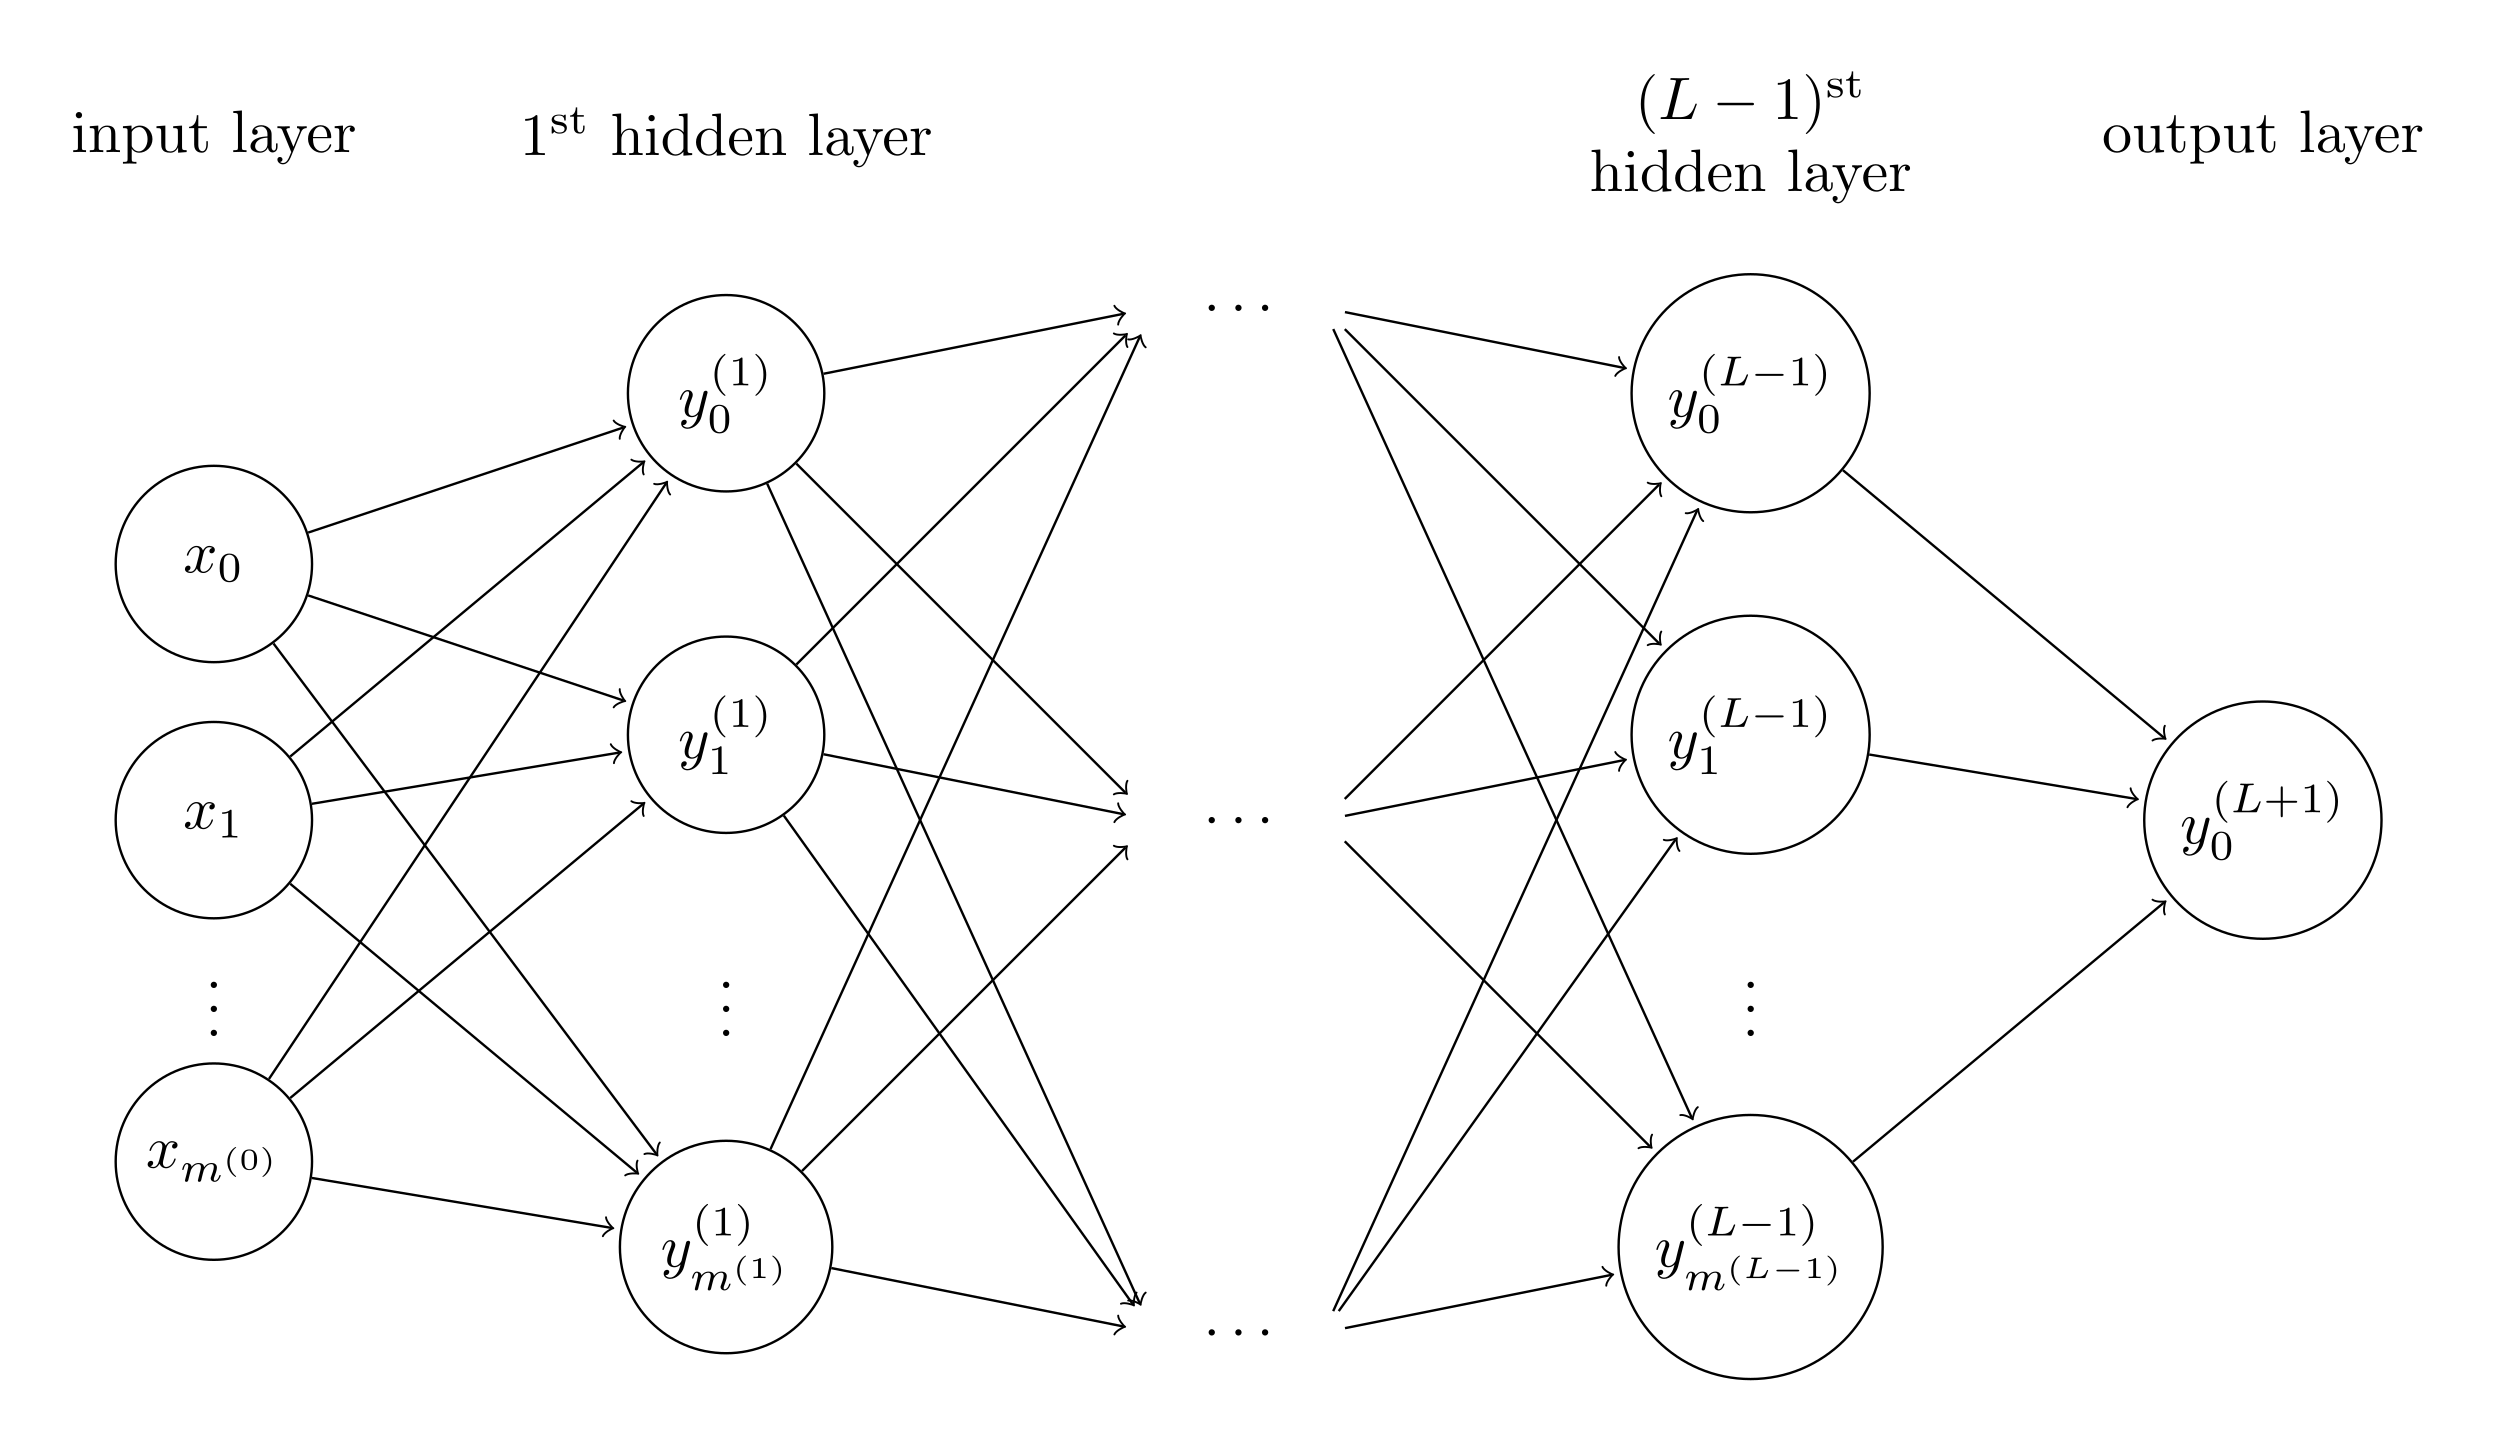 <?xml version="1.0" encoding="UTF-8"?>
<svg xmlns="http://www.w3.org/2000/svg" xmlns:xlink="http://www.w3.org/1999/xlink" width="414.201pt" height="237.6pt" viewBox="0 0 414.201 237.6" version="1.2">
<defs>
<g>
<symbol overflow="visible" id="glyph0-0">
<path style="stroke:none;" d=""/>
</symbol>
<symbol overflow="visible" id="glyph0-1">
<path style="stroke:none;" d="M 3.312 -3 C 3.375 -3.266 3.609 -4.172 4.297 -4.172 C 4.359 -4.172 4.594 -4.172 4.797 -4.047 C 4.516 -4 4.328 -3.75 4.328 -3.516 C 4.328 -3.344 4.438 -3.156 4.703 -3.156 C 4.922 -3.156 5.234 -3.344 5.234 -3.734 C 5.234 -4.25 4.656 -4.391 4.312 -4.391 C 3.734 -4.391 3.391 -3.859 3.266 -3.641 C 3.016 -4.297 2.484 -4.391 2.203 -4.391 C 1.156 -4.391 0.594 -3.109 0.594 -2.859 C 0.594 -2.766 0.703 -2.766 0.719 -2.766 C 0.797 -2.766 0.828 -2.781 0.844 -2.875 C 1.188 -3.922 1.844 -4.172 2.172 -4.172 C 2.359 -4.172 2.719 -4.078 2.719 -3.516 C 2.719 -3.203 2.547 -2.531 2.172 -1.141 C 2.016 -0.531 1.672 -0.109 1.234 -0.109 C 1.172 -0.109 0.938 -0.109 0.734 -0.234 C 0.984 -0.281 1.203 -0.5 1.203 -0.781 C 1.203 -1.047 0.984 -1.125 0.828 -1.125 C 0.531 -1.125 0.281 -0.859 0.281 -0.547 C 0.281 -0.094 0.781 0.109 1.219 0.109 C 1.875 0.109 2.234 -0.594 2.266 -0.641 C 2.391 -0.281 2.75 0.109 3.344 0.109 C 4.359 0.109 4.922 -1.172 4.922 -1.422 C 4.922 -1.516 4.844 -1.516 4.812 -1.516 C 4.719 -1.516 4.703 -1.484 4.688 -1.406 C 4.359 -0.344 3.672 -0.109 3.359 -0.109 C 2.969 -0.109 2.812 -0.422 2.812 -0.766 C 2.812 -0.984 2.875 -1.203 2.984 -1.641 Z M 3.312 -3 "/>
</symbol>
<symbol overflow="visible" id="glyph0-2">
<path style="stroke:none;" d="M 4.828 -3.781 C 4.875 -3.922 4.875 -3.938 4.875 -4.016 C 4.875 -4.188 4.734 -4.281 4.578 -4.281 C 4.484 -4.281 4.328 -4.219 4.234 -4.078 C 4.219 -4.031 4.141 -3.719 4.094 -3.531 C 4.031 -3.281 3.953 -3.016 3.891 -2.75 L 3.453 -0.953 C 3.406 -0.812 2.984 -0.109 2.328 -0.109 C 1.812 -0.109 1.703 -0.547 1.703 -0.922 C 1.703 -1.375 1.875 -1.984 2.219 -2.859 C 2.375 -3.266 2.422 -3.375 2.422 -3.578 C 2.422 -4.031 2.094 -4.391 1.594 -4.391 C 0.656 -4.391 0.281 -2.953 0.281 -2.859 C 0.281 -2.766 0.391 -2.766 0.406 -2.766 C 0.5 -2.766 0.516 -2.781 0.562 -2.938 C 0.828 -3.875 1.234 -4.172 1.562 -4.172 C 1.656 -4.172 1.812 -4.172 1.812 -3.859 C 1.812 -3.609 1.719 -3.344 1.656 -3.156 C 1.25 -2.109 1.078 -1.547 1.078 -1.078 C 1.078 -0.188 1.703 0.109 2.281 0.109 C 2.672 0.109 3.016 -0.062 3.297 -0.344 C 3.156 0.172 3.047 0.672 2.641 1.188 C 2.391 1.531 2 1.812 1.547 1.812 C 1.406 1.812 0.969 1.781 0.797 1.406 C 0.953 1.406 1.078 1.406 1.219 1.281 C 1.328 1.188 1.422 1.062 1.422 0.875 C 1.422 0.562 1.156 0.531 1.047 0.531 C 0.828 0.531 0.5 0.688 0.5 1.172 C 0.5 1.672 0.938 2.031 1.547 2.031 C 2.578 2.031 3.594 1.141 3.875 0.016 Z M 4.828 -3.781 "/>
</symbol>
<symbol overflow="visible" id="glyph0-3">
<path style="stroke:none;" d="M 1.906 -0.531 C 1.906 -0.812 1.672 -1.047 1.375 -1.047 C 1.094 -1.047 0.859 -0.812 0.859 -0.531 C 0.859 -0.234 1.094 0 1.375 0 C 1.672 0 1.906 -0.234 1.906 -0.531 Z M 1.906 -0.531 "/>
</symbol>
<symbol overflow="visible" id="glyph0-4">
<path style="stroke:none;" d="M 3.719 -6.016 C 3.812 -6.375 3.828 -6.484 4.766 -6.484 C 5.062 -6.484 5.141 -6.484 5.141 -6.672 C 5.141 -6.781 5.031 -6.781 4.984 -6.781 C 4.656 -6.781 3.844 -6.75 3.516 -6.75 C 3.219 -6.75 2.5 -6.781 2.203 -6.781 C 2.125 -6.781 2 -6.781 2 -6.594 C 2 -6.484 2.094 -6.484 2.281 -6.484 C 2.312 -6.484 2.5 -6.484 2.656 -6.453 C 2.844 -6.438 2.938 -6.422 2.938 -6.297 C 2.938 -6.266 2.922 -6.234 2.891 -6.109 L 1.562 -0.781 C 1.453 -0.391 1.438 -0.312 0.656 -0.312 C 0.484 -0.312 0.391 -0.312 0.391 -0.109 C 0.391 0 0.484 0 0.656 0 L 5.25 0 C 5.5 0 5.5 0 5.562 -0.172 L 6.344 -2.312 C 6.391 -2.422 6.391 -2.438 6.391 -2.453 C 6.391 -2.5 6.359 -2.562 6.266 -2.562 C 6.188 -2.562 6.172 -2.516 6.109 -2.359 C 5.766 -1.438 5.328 -0.312 3.609 -0.312 L 2.672 -0.312 C 2.531 -0.312 2.516 -0.312 2.453 -0.312 C 2.359 -0.328 2.328 -0.344 2.328 -0.422 C 2.328 -0.453 2.328 -0.469 2.375 -0.641 Z M 3.719 -6.016 "/>
</symbol>
<symbol overflow="visible" id="glyph1-0">
<path style="stroke:none;" d=""/>
</symbol>
<symbol overflow="visible" id="glyph1-1">
<path style="stroke:none;" d="M 3.594 -2.219 C 3.594 -2.984 3.5 -3.531 3.172 -4.016 C 2.969 -4.344 2.531 -4.609 1.969 -4.609 C 0.359 -4.609 0.359 -2.719 0.359 -2.219 C 0.359 -1.719 0.359 0.141 1.969 0.141 C 3.594 0.141 3.594 -1.719 3.594 -2.219 Z M 1.969 -0.062 C 1.656 -0.062 1.234 -0.25 1.094 -0.812 C 1 -1.219 1 -1.797 1 -2.312 C 1 -2.812 1 -3.344 1.094 -3.734 C 1.25 -4.281 1.688 -4.422 1.969 -4.422 C 2.344 -4.422 2.719 -4.188 2.844 -3.797 C 2.953 -3.406 2.953 -2.906 2.953 -2.312 C 2.953 -1.797 2.953 -1.281 2.859 -0.844 C 2.719 -0.203 2.25 -0.062 1.969 -0.062 Z M 1.969 -0.062 "/>
</symbol>
<symbol overflow="visible" id="glyph1-2">
<path style="stroke:none;" d="M 2.328 -4.422 C 2.328 -4.609 2.312 -4.609 2.125 -4.609 C 1.672 -4.172 1.047 -4.172 0.766 -4.172 L 0.766 -3.922 C 0.922 -3.922 1.391 -3.922 1.766 -4.109 L 1.766 -0.562 C 1.766 -0.344 1.766 -0.25 1.078 -0.25 L 0.812 -0.25 L 0.812 0 C 0.938 0 1.781 -0.031 2.047 -0.031 C 2.266 -0.031 3.141 0 3.281 0 L 3.281 -0.25 L 3.031 -0.25 C 2.328 -0.25 2.328 -0.344 2.328 -0.562 Z M 2.328 -4.422 "/>
</symbol>
<symbol overflow="visible" id="glyph1-3">
<path style="stroke:none;" d="M 2.469 -5.219 C 1.141 -4.281 0.797 -2.812 0.797 -1.75 C 0.797 -0.766 1.094 0.766 2.469 1.734 C 2.531 1.734 2.609 1.734 2.609 1.641 C 2.609 1.609 2.594 1.594 2.531 1.547 C 1.609 0.703 1.266 -0.469 1.266 -1.734 C 1.266 -3.609 1.984 -4.531 2.562 -5.047 C 2.594 -5.078 2.609 -5.094 2.609 -5.125 C 2.609 -5.219 2.531 -5.219 2.469 -5.219 Z M 2.469 -5.219 "/>
</symbol>
<symbol overflow="visible" id="glyph1-4">
<path style="stroke:none;" d="M 0.625 -5.219 C 0.578 -5.219 0.5 -5.219 0.5 -5.125 C 0.5 -5.094 0.516 -5.078 0.562 -5.031 C 1.156 -4.484 1.828 -3.547 1.828 -1.75 C 1.828 -0.297 1.375 0.812 0.625 1.484 C 0.5 1.609 0.5 1.609 0.5 1.641 C 0.5 1.688 0.516 1.734 0.578 1.734 C 0.672 1.734 1.328 1.266 1.781 0.406 C 2.094 -0.172 2.297 -0.922 2.297 -1.734 C 2.297 -2.719 2 -4.234 0.625 -5.219 Z M 0.625 -5.219 "/>
</symbol>
<symbol overflow="visible" id="glyph1-5">
<path style="stroke:none;" d="M 3.219 -1.578 L 5.344 -1.578 C 5.438 -1.578 5.609 -1.578 5.609 -1.734 C 5.609 -1.906 5.438 -1.906 5.344 -1.906 L 3.219 -1.906 L 3.219 -4.047 C 3.219 -4.141 3.219 -4.297 3.047 -4.297 C 2.875 -4.297 2.875 -4.141 2.875 -4.047 L 2.875 -1.906 L 0.75 -1.906 C 0.656 -1.906 0.484 -1.906 0.484 -1.75 C 0.484 -1.578 0.641 -1.578 0.75 -1.578 L 2.875 -1.578 L 2.875 0.562 C 2.875 0.656 2.875 0.828 3.047 0.828 C 3.219 0.828 3.219 0.656 3.219 0.562 Z M 3.219 -1.578 "/>
</symbol>
<symbol overflow="visible" id="glyph1-6">
<path style="stroke:none;" d="M 2.641 -2.922 C 2.641 -3.031 2.641 -3.094 2.531 -3.094 C 2.5 -3.094 2.484 -3.094 2.406 -3.016 C 2.391 -3.016 2.312 -2.953 2.281 -2.906 C 2.062 -3.062 1.797 -3.094 1.547 -3.094 C 0.547 -3.094 0.312 -2.578 0.312 -2.234 C 0.312 -2.016 0.406 -1.828 0.578 -1.688 C 0.844 -1.453 1.109 -1.406 1.531 -1.344 C 1.891 -1.281 2.453 -1.188 2.453 -0.719 C 2.453 -0.438 2.266 -0.125 1.594 -0.125 C 0.922 -0.125 0.688 -0.562 0.562 -1.031 C 0.531 -1.125 0.531 -1.156 0.438 -1.156 C 0.312 -1.156 0.312 -1.109 0.312 -0.969 L 0.312 -0.109 C 0.312 0 0.312 0.062 0.406 0.062 C 0.469 0.062 0.609 -0.078 0.75 -0.234 C 1.047 0.062 1.422 0.062 1.594 0.062 C 2.5 0.062 2.828 -0.422 2.828 -0.906 C 2.828 -1.172 2.719 -1.391 2.531 -1.547 C 2.266 -1.797 1.953 -1.844 1.703 -1.891 C 1.141 -1.984 0.703 -2.078 0.703 -2.438 C 0.703 -2.656 0.891 -2.938 1.547 -2.938 C 2.344 -2.938 2.391 -2.375 2.406 -2.172 C 2.406 -2.094 2.484 -2.094 2.516 -2.094 C 2.641 -2.094 2.641 -2.141 2.641 -2.281 Z M 2.641 -2.922 "/>
</symbol>
<symbol overflow="visible" id="glyph1-7">
<path style="stroke:none;" d="M 1.391 -2.75 L 2.484 -2.75 L 2.484 -3 L 1.391 -3 L 1.391 -4.281 L 1.156 -4.281 C 1.156 -3.656 0.875 -2.969 0.203 -2.938 L 0.203 -2.75 L 0.844 -2.75 L 0.844 -0.875 C 0.844 -0.094 1.438 0.062 1.828 0.062 C 2.281 0.062 2.609 -0.328 2.609 -0.875 L 2.609 -1.266 L 2.375 -1.266 L 2.375 -0.891 C 2.375 -0.406 2.156 -0.156 1.875 -0.156 C 1.391 -0.156 1.391 -0.734 1.391 -0.859 Z M 1.391 -2.75 "/>
</symbol>
<symbol overflow="visible" id="glyph2-0">
<path style="stroke:none;" d=""/>
</symbol>
<symbol overflow="visible" id="glyph2-1">
<path style="stroke:none;" d="M 1.906 -0.531 C 1.906 -0.812 1.672 -1.047 1.375 -1.047 C 1.094 -1.047 0.859 -0.812 0.859 -0.531 C 0.859 -0.234 1.094 0 1.375 0 C 1.672 0 1.906 -0.234 1.906 -0.531 Z M 1.906 -0.531 "/>
</symbol>
<symbol overflow="visible" id="glyph2-2">
<path style="stroke:none;" d="M 1.766 -4.391 L 0.375 -4.281 L 0.375 -3.969 C 1.016 -3.969 1.109 -3.922 1.109 -3.422 L 1.109 -0.75 C 1.109 -0.312 1 -0.312 0.328 -0.312 L 0.328 0 C 0.641 -0.016 1.188 -0.031 1.422 -0.031 C 1.766 -0.031 2.109 -0.016 2.453 0 L 2.453 -0.312 C 1.797 -0.312 1.766 -0.359 1.766 -0.75 Z M 1.797 -6.125 C 1.797 -6.438 1.547 -6.641 1.266 -6.641 C 0.969 -6.641 0.75 -6.375 0.75 -6.125 C 0.75 -5.859 0.969 -5.594 1.266 -5.594 C 1.547 -5.594 1.797 -5.797 1.797 -6.125 Z M 1.797 -6.125 "/>
</symbol>
<symbol overflow="visible" id="glyph2-3">
<path style="stroke:none;" d="M 1.094 -3.422 L 1.094 -0.75 C 1.094 -0.312 0.984 -0.312 0.312 -0.312 L 0.312 0 C 0.672 -0.016 1.172 -0.031 1.438 -0.031 C 1.703 -0.031 2.219 -0.016 2.547 0 L 2.547 -0.312 C 1.891 -0.312 1.781 -0.312 1.781 -0.75 L 1.781 -2.578 C 1.781 -3.625 2.484 -4.172 3.125 -4.172 C 3.75 -4.172 3.859 -3.641 3.859 -3.078 L 3.859 -0.75 C 3.859 -0.312 3.75 -0.312 3.078 -0.312 L 3.078 0 C 3.422 -0.016 3.938 -0.031 4.203 -0.031 C 4.469 -0.031 4.984 -0.016 5.312 0 L 5.312 -0.312 C 4.797 -0.312 4.547 -0.312 4.547 -0.609 L 4.547 -2.5 C 4.547 -3.359 4.547 -3.672 4.234 -4.031 C 4.094 -4.188 3.766 -4.391 3.188 -4.391 C 2.469 -4.391 2 -3.969 1.719 -3.344 L 1.719 -4.391 L 0.312 -4.281 L 0.312 -3.969 C 1.016 -3.969 1.094 -3.906 1.094 -3.422 Z M 1.094 -3.422 "/>
</symbol>
<symbol overflow="visible" id="glyph2-4">
<path style="stroke:none;" d="M 1.703 -3.734 L 1.703 -4.391 L 0.281 -4.281 L 0.281 -3.969 C 0.984 -3.969 1.047 -3.922 1.047 -3.484 L 1.047 1.172 C 1.047 1.625 0.938 1.625 0.281 1.625 L 0.281 1.922 C 0.609 1.922 1.141 1.891 1.391 1.891 C 1.656 1.891 2.172 1.922 2.516 1.922 L 2.516 1.625 C 1.844 1.625 1.734 1.625 1.734 1.172 L 1.734 -0.594 C 1.781 -0.422 2.203 0.109 2.969 0.109 C 4.141 0.109 5.172 -0.859 5.172 -2.141 C 5.172 -3.406 4.219 -4.391 3.094 -4.391 C 2.328 -4.391 1.906 -3.953 1.703 -3.734 Z M 1.734 -1.141 L 1.734 -3.344 C 2.031 -3.859 2.516 -4.141 3.016 -4.141 C 3.75 -4.141 4.359 -3.266 4.359 -2.141 C 4.359 -0.938 3.656 -0.109 2.922 -0.109 C 2.531 -0.109 2.141 -0.312 1.875 -0.719 C 1.734 -0.922 1.734 -0.938 1.734 -1.141 Z M 1.734 -1.141 "/>
</symbol>
<symbol overflow="visible" id="glyph2-5">
<path style="stroke:none;" d="M 3.891 -0.781 L 3.891 0.109 L 5.312 0 L 5.312 -0.312 C 4.625 -0.312 4.547 -0.375 4.547 -0.859 L 4.547 -4.391 L 3.078 -4.281 L 3.078 -3.969 C 3.781 -3.969 3.859 -3.906 3.859 -3.422 L 3.859 -1.656 C 3.859 -0.781 3.375 -0.109 2.656 -0.109 C 1.812 -0.109 1.781 -0.578 1.781 -1.094 L 1.781 -4.391 L 0.312 -4.281 L 0.312 -3.969 C 1.094 -3.969 1.094 -3.938 1.094 -3.062 L 1.094 -1.562 C 1.094 -0.797 1.094 0.109 2.609 0.109 C 3.156 0.109 3.594 -0.172 3.891 -0.781 Z M 3.891 -0.781 "/>
</symbol>
<symbol overflow="visible" id="glyph2-6">
<path style="stroke:none;" d="M 1.719 -3.969 L 3.141 -3.969 L 3.141 -4.281 L 1.719 -4.281 L 1.719 -6.109 L 1.469 -6.109 C 1.453 -5.297 1.156 -4.234 0.188 -4.188 L 0.188 -3.969 L 1.031 -3.969 L 1.031 -1.234 C 1.031 -0.016 1.953 0.109 2.312 0.109 C 3.016 0.109 3.297 -0.594 3.297 -1.234 L 3.297 -1.797 L 3.047 -1.797 L 3.047 -1.25 C 3.047 -0.516 2.75 -0.141 2.391 -0.141 C 1.719 -0.141 1.719 -1.047 1.719 -1.219 Z M 1.719 -3.969 "/>
</symbol>
<symbol overflow="visible" id="glyph2-7">
<path style="stroke:none;" d="M 1.766 -6.891 L 0.328 -6.781 L 0.328 -6.484 C 1.031 -6.484 1.109 -6.406 1.109 -5.922 L 1.109 -0.75 C 1.109 -0.312 1 -0.312 0.328 -0.312 L 0.328 0 C 0.656 -0.016 1.188 -0.031 1.438 -0.031 C 1.672 -0.031 2.172 -0.016 2.531 0 L 2.531 -0.312 C 1.875 -0.312 1.766 -0.312 1.766 -0.75 Z M 1.766 -6.891 "/>
</symbol>
<symbol overflow="visible" id="glyph2-8">
<path style="stroke:none;" d="M 3.312 -0.75 C 3.344 -0.359 3.625 0.062 4.078 0.062 C 4.297 0.062 4.906 -0.078 4.906 -0.891 L 4.906 -1.438 L 4.656 -1.438 L 4.656 -0.891 C 4.656 -0.312 4.406 -0.25 4.297 -0.25 C 3.969 -0.25 3.922 -0.703 3.922 -0.75 L 3.922 -2.734 C 3.922 -3.156 3.922 -3.531 3.562 -3.906 C 3.188 -4.297 2.688 -4.453 2.203 -4.453 C 1.391 -4.453 0.703 -3.984 0.703 -3.328 C 0.703 -3.031 0.906 -2.859 1.156 -2.859 C 1.438 -2.859 1.625 -3.062 1.625 -3.312 C 1.625 -3.438 1.562 -3.766 1.109 -3.781 C 1.375 -4.125 1.875 -4.234 2.188 -4.234 C 2.672 -4.234 3.234 -3.844 3.234 -2.969 L 3.234 -2.594 C 2.734 -2.562 2.031 -2.531 1.406 -2.234 C 0.672 -1.891 0.422 -1.375 0.422 -0.938 C 0.422 -0.141 1.375 0.109 2 0.109 C 2.656 0.109 3.125 -0.281 3.312 -0.75 Z M 3.234 -2.391 L 3.234 -1.391 C 3.234 -0.453 2.531 -0.109 2.078 -0.109 C 1.594 -0.109 1.188 -0.453 1.188 -0.953 C 1.188 -1.5 1.594 -2.328 3.234 -2.391 Z M 3.234 -2.391 "/>
</symbol>
<symbol overflow="visible" id="glyph2-9">
<path style="stroke:none;" d="M 4.125 -3.344 C 4.375 -3.969 4.891 -3.969 5.047 -3.969 L 5.047 -4.281 C 4.812 -4.266 4.531 -4.25 4.297 -4.25 C 4.125 -4.25 3.656 -4.266 3.438 -4.281 L 3.438 -3.969 C 3.75 -3.969 3.906 -3.797 3.906 -3.547 C 3.906 -3.453 3.891 -3.422 3.844 -3.312 L 2.844 -0.859 L 1.734 -3.531 C 1.703 -3.641 1.672 -3.672 1.672 -3.719 C 1.672 -3.969 2.047 -3.969 2.234 -3.969 L 2.234 -4.281 C 1.984 -4.266 1.328 -4.25 1.156 -4.25 C 0.891 -4.25 0.484 -4.266 0.188 -4.281 L 0.188 -3.969 C 0.672 -3.969 0.859 -3.969 1 -3.625 L 2.484 0 C 2.438 0.125 2.297 0.453 2.234 0.594 C 2.016 1.141 1.734 1.812 1.109 1.812 C 1.047 1.812 0.828 1.812 0.641 1.641 C 0.938 1.594 1.031 1.375 1.031 1.219 C 1.031 0.969 0.828 0.812 0.609 0.812 C 0.406 0.812 0.188 0.938 0.188 1.234 C 0.188 1.672 0.609 2.031 1.109 2.031 C 1.734 2.031 2.141 1.469 2.375 0.906 Z M 4.125 -3.344 "/>
</symbol>
<symbol overflow="visible" id="glyph2-10">
<path style="stroke:none;" d="M 1.109 -2.5 C 1.172 -3.984 2 -4.234 2.344 -4.234 C 3.375 -4.234 3.469 -2.891 3.469 -2.5 Z M 1.109 -2.297 L 3.875 -2.297 C 4.094 -2.297 4.125 -2.297 4.125 -2.5 C 4.125 -3.484 3.594 -4.453 2.344 -4.453 C 1.188 -4.453 0.281 -3.422 0.281 -2.188 C 0.281 -0.859 1.328 0.109 2.469 0.109 C 3.672 0.109 4.125 -1 4.125 -1.188 C 4.125 -1.281 4.047 -1.297 4 -1.297 C 3.906 -1.297 3.891 -1.25 3.859 -1.156 C 3.516 -0.141 2.625 -0.141 2.531 -0.141 C 2.031 -0.141 1.625 -0.438 1.406 -0.812 C 1.109 -1.281 1.109 -1.938 1.109 -2.297 Z M 1.109 -2.297 "/>
</symbol>
<symbol overflow="visible" id="glyph2-11">
<path style="stroke:none;" d="M 1.656 -3.297 L 1.656 -4.391 L 0.281 -4.281 L 0.281 -3.969 C 0.969 -3.969 1.047 -3.906 1.047 -3.422 L 1.047 -0.75 C 1.047 -0.312 0.938 -0.312 0.281 -0.312 L 0.281 0 C 0.672 -0.016 1.141 -0.031 1.406 -0.031 C 1.812 -0.031 2.281 -0.031 2.672 0 L 2.672 -0.312 L 2.469 -0.312 C 1.734 -0.312 1.703 -0.422 1.703 -0.781 L 1.703 -2.312 C 1.703 -3.297 2.125 -4.172 2.875 -4.172 C 2.953 -4.172 2.969 -4.172 2.984 -4.156 C 2.969 -4.156 2.766 -4.031 2.766 -3.781 C 2.766 -3.5 2.969 -3.344 3.188 -3.344 C 3.375 -3.344 3.625 -3.469 3.625 -3.781 C 3.625 -4.109 3.312 -4.391 2.875 -4.391 C 2.156 -4.391 1.797 -3.734 1.656 -3.297 Z M 1.656 -3.297 "/>
</symbol>
<symbol overflow="visible" id="glyph2-12">
<path style="stroke:none;" d="M 2.922 -6.359 C 2.922 -6.594 2.922 -6.625 2.688 -6.625 C 2.078 -5.984 1.203 -5.984 0.891 -5.984 L 0.891 -5.672 C 1.078 -5.672 1.672 -5.672 2.188 -5.938 L 2.188 -0.781 C 2.188 -0.422 2.156 -0.312 1.266 -0.312 L 0.938 -0.312 L 0.938 0 C 1.297 -0.031 2.156 -0.031 2.547 -0.031 C 2.953 -0.031 3.812 -0.031 4.156 0 L 4.156 -0.312 L 3.844 -0.312 C 2.953 -0.312 2.922 -0.422 2.922 -0.781 Z M 2.922 -6.359 "/>
</symbol>
<symbol overflow="visible" id="glyph2-13">
<path style="stroke:none;" d="M 1.094 -0.75 C 1.094 -0.312 0.984 -0.312 0.312 -0.312 L 0.312 0 C 0.672 -0.016 1.172 -0.031 1.438 -0.031 C 1.703 -0.031 2.219 -0.016 2.547 0 L 2.547 -0.312 C 1.891 -0.312 1.781 -0.312 1.781 -0.75 L 1.781 -2.578 C 1.781 -3.625 2.484 -4.172 3.125 -4.172 C 3.75 -4.172 3.859 -3.641 3.859 -3.078 L 3.859 -0.75 C 3.859 -0.312 3.75 -0.312 3.078 -0.312 L 3.078 0 C 3.422 -0.016 3.938 -0.031 4.203 -0.031 C 4.469 -0.031 4.984 -0.016 5.312 0 L 5.312 -0.312 C 4.797 -0.312 4.547 -0.312 4.547 -0.609 L 4.547 -2.5 C 4.547 -3.359 4.547 -3.672 4.234 -4.031 C 4.094 -4.188 3.766 -4.391 3.188 -4.391 C 2.359 -4.391 1.922 -3.797 1.75 -3.422 L 1.75 -6.891 L 0.312 -6.781 L 0.312 -6.484 C 1.016 -6.484 1.094 -6.406 1.094 -5.922 Z M 1.094 -0.75 "/>
</symbol>
<symbol overflow="visible" id="glyph2-14">
<path style="stroke:none;" d="M 3.781 -0.547 L 3.781 0.109 L 5.234 0 L 5.234 -0.312 C 4.547 -0.312 4.469 -0.375 4.469 -0.859 L 4.469 -6.891 L 3.031 -6.781 L 3.031 -6.484 C 3.734 -6.484 3.812 -6.406 3.812 -5.922 L 3.812 -3.781 C 3.516 -4.141 3.094 -4.391 2.547 -4.391 C 1.375 -4.391 0.344 -3.422 0.344 -2.141 C 0.344 -0.875 1.312 0.109 2.438 0.109 C 3.078 0.109 3.531 -0.234 3.781 -0.547 Z M 3.781 -3.203 L 3.781 -1.172 C 3.781 -1 3.781 -0.969 3.672 -0.812 C 3.375 -0.328 2.922 -0.109 2.5 -0.109 C 2.047 -0.109 1.688 -0.375 1.453 -0.75 C 1.188 -1.156 1.156 -1.719 1.156 -2.125 C 1.156 -2.5 1.188 -3.094 1.469 -3.531 C 1.672 -3.844 2.062 -4.172 2.594 -4.172 C 2.938 -4.172 3.359 -4.031 3.672 -3.578 C 3.781 -3.406 3.781 -3.391 3.781 -3.203 Z M 3.781 -3.203 "/>
</symbol>
<symbol overflow="visible" id="glyph2-15">
<path style="stroke:none;" d="M 3.297 2.391 C 3.297 2.359 3.297 2.328 3.125 2.172 C 1.875 0.922 1.562 -0.969 1.562 -2.484 C 1.562 -4.219 1.938 -5.938 3.156 -7.188 C 3.297 -7.297 3.297 -7.328 3.297 -7.359 C 3.297 -7.422 3.25 -7.453 3.188 -7.453 C 3.094 -7.453 2.203 -6.781 1.609 -5.516 C 1.109 -4.422 0.984 -3.312 0.984 -2.484 C 0.984 -1.703 1.094 -0.5 1.641 0.609 C 2.234 1.844 3.094 2.484 3.188 2.484 C 3.25 2.484 3.297 2.453 3.297 2.391 Z M 3.297 2.391 "/>
</symbol>
<symbol overflow="visible" id="glyph2-16">
<path style="stroke:none;" d="M 2.875 -2.484 C 2.875 -3.266 2.766 -4.469 2.219 -5.578 C 1.625 -6.812 0.766 -7.453 0.672 -7.453 C 0.609 -7.453 0.562 -7.406 0.562 -7.359 C 0.562 -7.328 0.562 -7.297 0.75 -7.125 C 1.734 -6.141 2.297 -4.562 2.297 -2.484 C 2.297 -0.781 1.922 0.969 0.703 2.219 C 0.562 2.328 0.562 2.359 0.562 2.391 C 0.562 2.438 0.609 2.484 0.672 2.484 C 0.766 2.484 1.656 1.812 2.25 0.547 C 2.75 -0.547 2.875 -1.656 2.875 -2.484 Z M 2.875 -2.484 "/>
</symbol>
<symbol overflow="visible" id="glyph2-17">
<path style="stroke:none;" d="M 4.688 -2.125 C 4.688 -3.406 3.688 -4.453 2.484 -4.453 C 1.25 -4.453 0.281 -3.375 0.281 -2.125 C 0.281 -0.844 1.312 0.109 2.469 0.109 C 3.672 0.109 4.688 -0.859 4.688 -2.125 Z M 2.484 -0.141 C 2.062 -0.141 1.625 -0.344 1.344 -0.812 C 1.109 -1.25 1.109 -1.844 1.109 -2.203 C 1.109 -2.594 1.109 -3.125 1.344 -3.562 C 1.609 -4.031 2.078 -4.234 2.469 -4.234 C 2.906 -4.234 3.344 -4.016 3.594 -3.594 C 3.859 -3.156 3.859 -2.578 3.859 -2.203 C 3.859 -1.844 3.859 -1.312 3.641 -0.875 C 3.422 -0.422 2.984 -0.141 2.484 -0.141 Z M 2.484 -0.141 "/>
</symbol>
<symbol overflow="visible" id="glyph3-0">
<path style="stroke:none;" d=""/>
</symbol>
<symbol overflow="visible" id="glyph3-1">
<path style="stroke:none;" d="M 3.016 -0.562 C 2.984 -0.422 2.922 -0.188 2.922 -0.156 C 2.922 0 3.047 0.062 3.156 0.062 C 3.281 0.062 3.391 -0.016 3.422 -0.078 C 3.469 -0.141 3.516 -0.375 3.547 -0.516 C 3.594 -0.641 3.672 -0.969 3.703 -1.141 C 3.75 -1.297 3.797 -1.453 3.828 -1.609 C 3.906 -1.906 3.906 -1.922 4.047 -2.141 C 4.266 -2.469 4.609 -2.875 5.156 -2.875 C 5.547 -2.875 5.562 -2.547 5.562 -2.391 C 5.562 -1.969 5.266 -1.203 5.156 -0.906 C 5.078 -0.703 5.047 -0.641 5.047 -0.531 C 5.047 -0.156 5.359 0.062 5.703 0.062 C 6.406 0.062 6.703 -0.891 6.703 -1 C 6.703 -1.078 6.625 -1.078 6.594 -1.078 C 6.5 -1.078 6.5 -1.047 6.469 -0.969 C 6.312 -0.406 6 -0.125 5.734 -0.125 C 5.578 -0.125 5.562 -0.219 5.562 -0.375 C 5.562 -0.531 5.594 -0.625 5.719 -0.938 C 5.797 -1.141 6.078 -1.891 6.078 -2.281 C 6.078 -2.391 6.078 -2.672 5.828 -2.875 C 5.703 -2.969 5.5 -3.062 5.188 -3.062 C 4.547 -3.062 4.172 -2.656 3.953 -2.359 C 3.891 -2.953 3.406 -3.062 3.047 -3.062 C 2.469 -3.062 2.078 -2.719 1.875 -2.438 C 1.828 -2.906 1.406 -3.062 1.125 -3.062 C 0.828 -3.062 0.672 -2.844 0.578 -2.688 C 0.422 -2.438 0.328 -2.031 0.328 -2 C 0.328 -1.906 0.422 -1.906 0.438 -1.906 C 0.547 -1.906 0.547 -1.938 0.594 -2.125 C 0.703 -2.531 0.828 -2.875 1.109 -2.875 C 1.281 -2.875 1.328 -2.719 1.328 -2.531 C 1.328 -2.406 1.266 -2.141 1.219 -1.953 C 1.172 -1.766 1.109 -1.484 1.078 -1.328 L 0.844 -0.438 C 0.828 -0.344 0.781 -0.172 0.781 -0.156 C 0.781 0 0.906 0.062 1.016 0.062 C 1.141 0.062 1.25 -0.016 1.281 -0.078 C 1.328 -0.141 1.375 -0.375 1.406 -0.516 C 1.453 -0.641 1.516 -0.969 1.562 -1.141 C 1.609 -1.297 1.641 -1.453 1.688 -1.609 C 1.766 -1.891 1.766 -1.953 1.969 -2.234 C 2.172 -2.516 2.5 -2.875 3.016 -2.875 C 3.422 -2.875 3.422 -2.516 3.422 -2.391 C 3.422 -2.219 3.406 -2.125 3.312 -1.734 Z M 3.016 -0.562 "/>
</symbol>
<symbol overflow="visible" id="glyph3-2">
<path style="stroke:none;" d="M 2.859 -4.172 C 2.922 -4.422 2.953 -4.5 3.594 -4.5 C 3.797 -4.5 3.875 -4.5 3.875 -4.656 C 3.875 -4.656 3.859 -4.75 3.75 -4.75 C 3.594 -4.75 3.406 -4.734 3.234 -4.734 C 3.062 -4.719 2.859 -4.719 2.688 -4.719 C 2.531 -4.719 2.344 -4.734 2.203 -4.734 C 2.062 -4.734 1.891 -4.75 1.75 -4.75 C 1.703 -4.75 1.609 -4.75 1.609 -4.594 C 1.609 -4.5 1.688 -4.5 1.828 -4.5 C 1.828 -4.5 1.969 -4.5 2.094 -4.484 C 2.234 -4.469 2.25 -4.453 2.25 -4.391 C 2.25 -4.375 2.25 -4.344 2.219 -4.234 L 1.297 -0.547 C 1.234 -0.312 1.219 -0.25 0.688 -0.25 C 0.562 -0.25 0.484 -0.25 0.484 -0.109 C 0.484 0 0.562 0 0.688 0 L 4.188 0 C 4.359 0 4.359 0 4.422 -0.141 C 4.484 -0.328 5.016 -1.672 5.016 -1.734 C 5.016 -1.75 5 -1.828 4.891 -1.828 C 4.812 -1.828 4.797 -1.797 4.75 -1.688 C 4.484 -1.016 4.188 -0.25 2.906 -0.25 L 2.125 -0.25 C 1.906 -0.25 1.906 -0.25 1.906 -0.312 C 1.906 -0.328 1.906 -0.359 1.938 -0.469 Z M 2.859 -4.172 "/>
</symbol>
<symbol overflow="visible" id="glyph4-0">
<path style="stroke:none;" d=""/>
</symbol>
<symbol overflow="visible" id="glyph4-1">
<path style="stroke:none;" d="M 2.188 -3.609 C 2.188 -3.609 2.203 -3.625 2.203 -3.656 C 2.203 -3.672 2.203 -3.719 2.125 -3.719 C 2.016 -3.719 0.75 -2.938 0.75 -1.234 C 0.75 0.438 2.016 1.234 2.125 1.234 C 2.203 1.234 2.203 1.188 2.203 1.172 C 2.203 1.141 2.188 1.125 2.172 1.109 C 1.281 0.406 1.125 -0.594 1.125 -1.234 C 1.125 -2.453 1.688 -3.266 2.188 -3.609 Z M 2.188 -3.609 "/>
</symbol>
<symbol overflow="visible" id="glyph4-2">
<path style="stroke:none;" d="M 2.984 -1.594 C 2.984 -1.953 2.984 -3.312 1.688 -3.312 C 0.391 -3.312 0.391 -1.953 0.391 -1.594 C 0.391 -1.234 0.391 0.109 1.688 0.109 C 2.984 0.109 2.984 -1.234 2.984 -1.594 Z M 1.688 -0.047 C 1.5 -0.047 1.094 -0.125 0.969 -0.625 C 0.891 -0.891 0.891 -1.234 0.891 -1.656 C 0.891 -2.016 0.891 -2.359 0.969 -2.641 C 1.094 -3.062 1.469 -3.141 1.688 -3.141 C 2.062 -3.141 2.328 -2.953 2.422 -2.609 C 2.484 -2.359 2.484 -1.938 2.484 -1.656 C 2.484 -1.312 2.484 -0.906 2.422 -0.609 C 2.281 -0.125 1.891 -0.047 1.688 -0.047 Z M 1.688 -0.047 "/>
</symbol>
<symbol overflow="visible" id="glyph4-3">
<path style="stroke:none;" d="M 1.938 -1.234 C 1.938 -2.922 0.672 -3.719 0.562 -3.719 C 0.484 -3.719 0.484 -3.672 0.484 -3.656 C 0.484 -3.656 0.484 -3.625 0.516 -3.594 C 1.266 -3 1.562 -2.141 1.562 -1.234 C 1.562 -0.797 1.469 -0.328 1.312 0.078 C 1.062 0.641 0.75 0.922 0.516 1.125 C 0.5 1.125 0.484 1.156 0.484 1.172 C 0.484 1.188 0.484 1.234 0.562 1.234 C 0.672 1.234 1.938 0.453 1.938 -1.234 Z M 1.938 -1.234 "/>
</symbol>
<symbol overflow="visible" id="glyph4-4">
<path style="stroke:none;" d="M 1.984 -3.156 C 1.984 -3.312 1.969 -3.312 1.797 -3.312 C 1.453 -2.984 0.891 -2.984 0.797 -2.984 L 0.703 -2.984 L 0.703 -2.766 L 0.797 -2.766 C 0.906 -2.766 1.234 -2.781 1.516 -2.906 L 1.516 -0.422 C 1.516 -0.266 1.516 -0.219 1 -0.219 L 0.75 -0.219 L 0.75 0 C 1.016 -0.016 1.453 -0.016 1.75 -0.016 C 2.031 -0.016 2.484 -0.016 2.75 0 L 2.75 -0.219 L 2.5 -0.219 C 1.984 -0.219 1.984 -0.266 1.984 -0.422 Z M 1.984 -3.156 "/>
</symbol>
<symbol overflow="visible" id="glyph5-0">
<path style="stroke:none;" d=""/>
</symbol>
<symbol overflow="visible" id="glyph5-1">
<path style="stroke:none;" d="M 5.172 -1.578 C 5.281 -1.578 5.453 -1.578 5.453 -1.734 C 5.453 -1.906 5.297 -1.906 5.172 -1.906 L 1.031 -1.906 C 0.922 -1.906 0.75 -1.906 0.75 -1.75 C 0.75 -1.578 0.906 -1.578 1.031 -1.578 Z M 5.172 -1.578 "/>
</symbol>
<symbol overflow="visible" id="glyph6-0">
<path style="stroke:none;" d=""/>
</symbol>
<symbol overflow="visible" id="glyph6-1">
<path style="stroke:none;" d="M 2.375 -2.969 C 2.406 -3.094 2.422 -3.141 2.547 -3.156 C 2.688 -3.172 2.797 -3.172 2.922 -3.172 C 3.078 -3.172 3.141 -3.172 3.141 -3.312 C 3.141 -3.359 3.094 -3.391 3.047 -3.391 C 2.922 -3.391 2.781 -3.375 2.641 -3.375 C 2.516 -3.375 2.375 -3.375 2.234 -3.375 C 2.109 -3.375 1.984 -3.375 1.859 -3.375 C 1.734 -3.375 1.609 -3.391 1.5 -3.391 C 1.469 -3.391 1.375 -3.391 1.375 -3.25 C 1.375 -3.172 1.438 -3.172 1.562 -3.172 C 1.609 -3.172 1.781 -3.172 1.875 -3.141 C 1.875 -3.078 1.875 -3.078 1.859 -3.016 L 1.219 -0.406 C 1.172 -0.266 1.172 -0.219 0.797 -0.219 C 0.656 -0.219 0.578 -0.219 0.578 -0.078 C 0.578 0 0.656 0 0.75 0 L 3.562 0 C 3.688 0 3.703 0 3.734 -0.109 C 3.797 -0.25 4.188 -1.234 4.188 -1.266 C 4.188 -1.297 4.156 -1.344 4.078 -1.344 C 4 -1.344 4 -1.344 3.938 -1.203 C 3.688 -0.578 3.359 -0.219 2.547 -0.219 L 1.859 -0.219 C 1.812 -0.219 1.75 -0.219 1.688 -0.234 C 1.703 -0.266 1.703 -0.281 1.703 -0.328 Z M 2.375 -2.969 "/>
</symbol>
<symbol overflow="visible" id="glyph7-0">
<path style="stroke:none;" d=""/>
</symbol>
<symbol overflow="visible" id="glyph7-1">
<path style="stroke:none;" d="M 4.375 -1.109 C 4.453 -1.109 4.594 -1.109 4.594 -1.234 C 4.594 -1.375 4.453 -1.375 4.375 -1.375 L 1.016 -1.375 C 0.922 -1.375 0.797 -1.375 0.797 -1.234 C 0.797 -1.109 0.922 -1.109 1.016 -1.109 Z M 4.375 -1.109 "/>
</symbol>
<symbol overflow="visible" id="glyph8-0">
<path style="stroke:none;" d=""/>
</symbol>
<symbol overflow="visible" id="glyph8-1">
<path style="stroke:none;" d="M 6.547 -2.281 C 6.719 -2.281 6.891 -2.281 6.891 -2.484 C 6.891 -2.688 6.719 -2.688 6.547 -2.688 L 1.172 -2.688 C 1 -2.688 0.828 -2.688 0.828 -2.484 C 0.828 -2.281 1 -2.281 1.172 -2.281 Z M 6.547 -2.281 "/>
</symbol>
</g>
</defs>
<g id="surface1">
<path style="fill:none;stroke-width:0.399;stroke-linecap:butt;stroke-linejoin:miter;stroke:rgb(0%,0%,0%);stroke-opacity:1;stroke-miterlimit:10;" d="M 16.299 99.213 C 16.299 108.215 9.004 115.514 0.002 115.514 C -9.004 115.514 -16.299 108.215 -16.299 99.213 C -16.299 90.212 -9.004 82.916 0.002 82.916 C 9.004 82.916 16.299 90.212 16.299 99.213 Z M 16.299 99.213 " transform="matrix(0.998,0,0,-0.998,35.432,192.46)"/>
<g style="fill:rgb(0%,0%,0%);fill-opacity:1;">
  <use xlink:href="#glyph0-1" x="30.359" y="94.833"/>
</g>
<g style="fill:rgb(0%,0%,0%);fill-opacity:1;">
  <use xlink:href="#glyph1-1" x="36.042" y="96.324"/>
</g>
<path style="fill:none;stroke-width:0.399;stroke-linecap:butt;stroke-linejoin:miter;stroke:rgb(0%,0%,0%);stroke-opacity:1;stroke-miterlimit:10;" d="M 16.299 56.694 C 16.299 65.696 9.004 72.991 0.002 72.991 C -9.004 72.991 -16.299 65.696 -16.299 56.694 C -16.299 47.692 -9.004 40.393 0.002 40.393 C 9.004 40.393 16.299 47.692 16.299 56.694 Z M 16.299 56.694 " transform="matrix(0.998,0,0,-0.998,35.432,192.46)"/>
<g style="fill:rgb(0%,0%,0%);fill-opacity:1;">
  <use xlink:href="#glyph0-1" x="30.359" y="137.271"/>
</g>
<g style="fill:rgb(0%,0%,0%);fill-opacity:1;">
  <use xlink:href="#glyph1-2" x="36.042" y="138.762"/>
</g>
<g style="fill:rgb(0%,0%,0%);fill-opacity:1;">
  <use xlink:href="#glyph2-1" x="34.05" y="163.698"/>
</g>
<g style="fill:rgb(0%,0%,0%);fill-opacity:1;">
  <use xlink:href="#glyph2-1" x="34.05" y="167.676"/>
</g>
<g style="fill:rgb(0%,0%,0%);fill-opacity:1;">
  <use xlink:href="#glyph2-1" x="34.05" y="171.653"/>
</g>
<path style="fill:none;stroke-width:0.399;stroke-linecap:butt;stroke-linejoin:miter;stroke:rgb(0%,0%,0%);stroke-opacity:1;stroke-miterlimit:10;" d="M 16.299 -0.001 C 16.299 9.001 9.004 16.3 0.002 16.3 C -9.004 16.3 -16.299 9.001 -16.299 -0.001 C -16.299 -9.003 -9.004 -16.298 0.002 -16.298 C 9.004 -16.298 16.299 -9.003 16.299 -0.001 Z M 16.299 -0.001 " transform="matrix(0.998,0,0,-0.998,35.432,192.46)"/>
<g style="fill:rgb(0%,0%,0%);fill-opacity:1;">
  <use xlink:href="#glyph0-1" x="24.179" y="193.452"/>
</g>
<g style="fill:rgb(0%,0%,0%);fill-opacity:1;">
  <use xlink:href="#glyph3-1" x="29.862" y="195.749"/>
</g>
<g style="fill:rgb(0%,0%,0%);fill-opacity:1;">
  <use xlink:href="#glyph4-1" x="36.919" y="193.756"/>
  <use xlink:href="#glyph4-2" x="39.612" y="193.756"/>
  <use xlink:href="#glyph4-3" x="42.996" y="193.756"/>
</g>
<path style="fill:none;stroke-width:0.399;stroke-linecap:butt;stroke-linejoin:miter;stroke:rgb(0%,0%,0%);stroke-opacity:1;stroke-miterlimit:10;" d="M 101.342 127.561 C 101.342 136.563 94.042 143.862 85.041 143.862 C 76.039 143.862 68.74 136.563 68.74 127.561 C 68.74 118.559 76.039 111.26 85.041 111.26 C 94.042 111.26 101.342 118.559 101.342 127.561 Z M 101.342 127.561 " transform="matrix(0.998,0,0,-0.998,35.432,192.46)"/>
<g style="fill:rgb(0%,0%,0%);fill-opacity:1;">
  <use xlink:href="#glyph0-2" x="112.353" y="69.013"/>
</g>
<g style="fill:rgb(0%,0%,0%);fill-opacity:1;">
  <use xlink:href="#glyph1-3" x="117.585" y="63.848"/>
  <use xlink:href="#glyph1-2" x="120.692" y="63.848"/>
  <use xlink:href="#glyph1-4" x="124.656" y="63.848"/>
</g>
<g style="fill:rgb(0%,0%,0%);fill-opacity:1;">
  <use xlink:href="#glyph1-1" x="117.228" y="71.665"/>
</g>
<path style="fill:none;stroke-width:0.399;stroke-linecap:butt;stroke-linejoin:miter;stroke:rgb(0%,0%,0%);stroke-opacity:1;stroke-miterlimit:10;" d="M 101.342 70.866 C 101.342 79.868 94.042 87.167 85.041 87.167 C 76.039 87.167 68.74 79.868 68.74 70.866 C 68.74 61.864 76.039 54.569 85.041 54.569 C 94.042 54.569 101.342 61.864 101.342 70.866 Z M 101.342 70.866 " transform="matrix(0.998,0,0,-0.998,35.432,192.46)"/>
<g style="fill:rgb(0%,0%,0%);fill-opacity:1;">
  <use xlink:href="#glyph0-2" x="112.353" y="125.597"/>
</g>
<g style="fill:rgb(0%,0%,0%);fill-opacity:1;">
  <use xlink:href="#glyph1-3" x="117.585" y="120.432"/>
  <use xlink:href="#glyph1-2" x="120.692" y="120.432"/>
  <use xlink:href="#glyph1-4" x="124.656" y="120.432"/>
</g>
<g style="fill:rgb(0%,0%,0%);fill-opacity:1;">
  <use xlink:href="#glyph1-2" x="117.228" y="128.249"/>
</g>
<g style="fill:rgb(0%,0%,0%);fill-opacity:1;">
  <use xlink:href="#glyph2-1" x="118.926" y="163.698"/>
</g>
<g style="fill:rgb(0%,0%,0%);fill-opacity:1;">
  <use xlink:href="#glyph2-1" x="118.926" y="167.676"/>
</g>
<g style="fill:rgb(0%,0%,0%);fill-opacity:1;">
  <use xlink:href="#glyph2-1" x="118.926" y="171.653"/>
</g>
<path style="fill:none;stroke-width:0.399;stroke-linecap:butt;stroke-linejoin:miter;stroke:rgb(0%,0%,0%);stroke-opacity:1;stroke-miterlimit:10;" d="M 102.672 -14.173 C 102.672 -4.435 94.778 3.459 85.041 3.459 C 75.303 3.459 67.409 -4.435 67.409 -14.173 C 67.409 -23.91 75.303 -31.808 85.041 -31.808 C 94.778 -31.808 102.672 -23.91 102.672 -14.173 Z M 102.672 -14.173 " transform="matrix(0.998,0,0,-0.998,35.432,192.46)"/>
<g style="fill:rgb(0%,0%,0%);fill-opacity:1;">
  <use xlink:href="#glyph0-2" x="109.459" y="209.855"/>
</g>
<g style="fill:rgb(0%,0%,0%);fill-opacity:1;">
  <use xlink:href="#glyph1-3" x="114.691" y="204.69"/>
  <use xlink:href="#glyph1-2" x="117.798" y="204.69"/>
  <use xlink:href="#glyph1-4" x="121.762" y="204.69"/>
</g>
<g style="fill:rgb(0%,0%,0%);fill-opacity:1;">
  <use xlink:href="#glyph3-1" x="114.334" y="213.742"/>
</g>
<g style="fill:rgb(0%,0%,0%);fill-opacity:1;">
  <use xlink:href="#glyph4-1" x="121.391" y="211.75"/>
  <use xlink:href="#glyph4-4" x="124.084" y="211.75"/>
  <use xlink:href="#glyph4-3" x="127.468" y="211.75"/>
</g>
<g style="fill:rgb(0%,0%,0%);fill-opacity:1;">
  <use xlink:href="#glyph0-3" x="199.382" y="51.526"/>
</g>
<g style="fill:rgb(0%,0%,0%);fill-opacity:1;">
  <use xlink:href="#glyph0-3" x="203.805" y="51.526"/>
</g>
<g style="fill:rgb(0%,0%,0%);fill-opacity:1;">
  <use xlink:href="#glyph0-3" x="208.218" y="51.526"/>
</g>
<g style="fill:rgb(0%,0%,0%);fill-opacity:1;">
  <use xlink:href="#glyph0-3" x="199.382" y="136.401"/>
</g>
<g style="fill:rgb(0%,0%,0%);fill-opacity:1;">
  <use xlink:href="#glyph0-3" x="203.805" y="136.401"/>
</g>
<g style="fill:rgb(0%,0%,0%);fill-opacity:1;">
  <use xlink:href="#glyph0-3" x="208.218" y="136.401"/>
</g>
<g style="fill:rgb(0%,0%,0%);fill-opacity:1;">
  <use xlink:href="#glyph0-3" x="199.382" y="221.276"/>
</g>
<g style="fill:rgb(0%,0%,0%);fill-opacity:1;">
  <use xlink:href="#glyph0-3" x="203.805" y="221.276"/>
</g>
<g style="fill:rgb(0%,0%,0%);fill-opacity:1;">
  <use xlink:href="#glyph0-3" x="208.218" y="221.276"/>
</g>
<path style="fill:none;stroke-width:0.399;stroke-linecap:butt;stroke-linejoin:miter;stroke:rgb(0%,0%,0%);stroke-opacity:1;stroke-miterlimit:10;" d="M 274.883 127.561 C 274.883 138.473 266.034 147.322 255.122 147.322 C 244.206 147.322 235.361 138.473 235.361 127.561 C 235.361 116.645 244.206 107.8 255.122 107.8 C 266.034 107.8 274.883 116.645 274.883 127.561 Z M 274.883 127.561 " transform="matrix(0.998,0,0,-0.998,35.432,192.46)"/>
<g style="fill:rgb(0%,0%,0%);fill-opacity:1;">
  <use xlink:href="#glyph0-2" x="276.27" y="69.013"/>
</g>
<g style="fill:rgb(0%,0%,0%);fill-opacity:1;">
  <use xlink:href="#glyph1-3" x="281.501" y="63.848"/>
</g>
<g style="fill:rgb(0%,0%,0%);fill-opacity:1;">
  <use xlink:href="#glyph3-2" x="284.609" y="63.848"/>
</g>
<g style="fill:rgb(0%,0%,0%);fill-opacity:1;">
  <use xlink:href="#glyph5-1" x="290.063" y="63.848"/>
</g>
<g style="fill:rgb(0%,0%,0%);fill-opacity:1;">
  <use xlink:href="#glyph1-2" x="296.278" y="63.848"/>
  <use xlink:href="#glyph1-4" x="300.242" y="63.848"/>
</g>
<g style="fill:rgb(0%,0%,0%);fill-opacity:1;">
  <use xlink:href="#glyph1-1" x="281.145" y="71.665"/>
</g>
<path style="fill:none;stroke-width:0.399;stroke-linecap:butt;stroke-linejoin:miter;stroke:rgb(0%,0%,0%);stroke-opacity:1;stroke-miterlimit:10;" d="M 274.883 70.866 C 274.883 81.781 266.034 90.627 255.122 90.627 C 244.206 90.627 235.361 81.781 235.361 70.866 C 235.361 59.954 244.206 51.105 255.122 51.105 C 266.034 51.105 274.883 59.954 274.883 70.866 Z M 274.883 70.866 " transform="matrix(0.998,0,0,-0.998,35.432,192.46)"/>
<g style="fill:rgb(0%,0%,0%);fill-opacity:1;">
  <use xlink:href="#glyph0-2" x="276.27" y="125.597"/>
</g>
<g style="fill:rgb(0%,0%,0%);fill-opacity:1;">
  <use xlink:href="#glyph1-3" x="281.502" y="120.432"/>
</g>
<g style="fill:rgb(0%,0%,0%);fill-opacity:1;">
  <use xlink:href="#glyph3-2" x="284.609" y="120.432"/>
</g>
<g style="fill:rgb(0%,0%,0%);fill-opacity:1;">
  <use xlink:href="#glyph5-1" x="290.064" y="120.432"/>
</g>
<g style="fill:rgb(0%,0%,0%);fill-opacity:1;">
  <use xlink:href="#glyph1-2" x="296.278" y="120.432"/>
  <use xlink:href="#glyph1-4" x="300.242" y="120.432"/>
</g>
<g style="fill:rgb(0%,0%,0%);fill-opacity:1;">
  <use xlink:href="#glyph1-2" x="281.145" y="128.249"/>
</g>
<g style="fill:rgb(0%,0%,0%);fill-opacity:1;">
  <use xlink:href="#glyph2-1" x="288.677" y="163.698"/>
</g>
<g style="fill:rgb(0%,0%,0%);fill-opacity:1;">
  <use xlink:href="#glyph2-1" x="288.677" y="167.676"/>
</g>
<g style="fill:rgb(0%,0%,0%);fill-opacity:1;">
  <use xlink:href="#glyph2-1" x="288.677" y="171.653"/>
</g>
<path style="fill:none;stroke-width:0.399;stroke-linecap:butt;stroke-linejoin:miter;stroke:rgb(0%,0%,0%);stroke-opacity:1;stroke-miterlimit:10;" d="M 277.043 -14.173 C 277.043 -2.068 267.227 7.748 255.122 7.748 C 243.013 7.748 233.201 -2.068 233.201 -14.173 C 233.201 -26.282 243.013 -36.094 255.122 -36.094 C 267.227 -36.094 277.043 -26.282 277.043 -14.173 Z M 277.043 -14.173 " transform="matrix(0.998,0,0,-0.998,35.432,192.46)"/>
<g style="fill:rgb(0%,0%,0%);fill-opacity:1;">
  <use xlink:href="#glyph0-2" x="274.142" y="209.855"/>
</g>
<g style="fill:rgb(0%,0%,0%);fill-opacity:1;">
  <use xlink:href="#glyph1-3" x="279.374" y="204.69"/>
</g>
<g style="fill:rgb(0%,0%,0%);fill-opacity:1;">
  <use xlink:href="#glyph3-2" x="282.481" y="204.69"/>
</g>
<g style="fill:rgb(0%,0%,0%);fill-opacity:1;">
  <use xlink:href="#glyph5-1" x="287.937" y="204.69"/>
</g>
<g style="fill:rgb(0%,0%,0%);fill-opacity:1;">
  <use xlink:href="#glyph1-2" x="294.152" y="204.69"/>
  <use xlink:href="#glyph1-4" x="298.116" y="204.69"/>
</g>
<g style="fill:rgb(0%,0%,0%);fill-opacity:1;">
  <use xlink:href="#glyph3-1" x="279.018" y="213.742"/>
</g>
<g style="fill:rgb(0%,0%,0%);fill-opacity:1;">
  <use xlink:href="#glyph4-1" x="286.073" y="211.75"/>
</g>
<g style="fill:rgb(0%,0%,0%);fill-opacity:1;">
  <use xlink:href="#glyph6-1" x="288.766" y="211.75"/>
</g>
<g style="fill:rgb(0%,0%,0%);fill-opacity:1;">
  <use xlink:href="#glyph7-1" x="293.517" y="211.75"/>
</g>
<g style="fill:rgb(0%,0%,0%);fill-opacity:1;">
  <use xlink:href="#glyph4-4" x="298.903" y="211.75"/>
  <use xlink:href="#glyph4-3" x="302.287" y="211.75"/>
</g>
<path style="fill:none;stroke-width:0.399;stroke-linecap:butt;stroke-linejoin:miter;stroke:rgb(0%,0%,0%);stroke-opacity:1;stroke-miterlimit:10;" d="M 359.859 56.694 C 359.859 67.57 351.041 76.388 340.161 76.388 C 329.284 76.388 320.467 67.57 320.467 56.694 C 320.467 45.814 329.284 36.996 340.161 36.996 C 351.041 36.996 359.859 45.814 359.859 56.694 Z M 359.859 56.694 " transform="matrix(0.998,0,0,-0.998,35.432,192.46)"/>
<g style="fill:rgb(0%,0%,0%);fill-opacity:1;">
  <use xlink:href="#glyph0-2" x="361.2" y="139.743"/>
</g>
<g style="fill:rgb(0%,0%,0%);fill-opacity:1;">
  <use xlink:href="#glyph1-3" x="366.432" y="134.578"/>
</g>
<g style="fill:rgb(0%,0%,0%);fill-opacity:1;">
  <use xlink:href="#glyph3-2" x="369.54" y="134.578"/>
</g>
<g style="fill:rgb(0%,0%,0%);fill-opacity:1;">
  <use xlink:href="#glyph1-5" x="374.995" y="134.578"/>
  <use xlink:href="#glyph1-2" x="381.099" y="134.578"/>
  <use xlink:href="#glyph1-4" x="385.063" y="134.578"/>
</g>
<g style="fill:rgb(0%,0%,0%);fill-opacity:1;">
  <use xlink:href="#glyph1-1" x="366.076" y="142.394"/>
</g>
<path style="fill:none;stroke-width:0.399;stroke-linecap:butt;stroke-linejoin:miter;stroke:rgb(0%,0%,0%);stroke-opacity:1;stroke-miterlimit:10;" d="M 15.649 104.43 L 68.008 121.882 " transform="matrix(0.998,0,0,-0.998,35.432,192.46)"/>
<path style="fill:none;stroke-width:0.319;stroke-linecap:round;stroke-linejoin:round;stroke:rgb(0%,0%,0%);stroke-opacity:1;stroke-miterlimit:10;" d="M -1.195 1.593 C -1.097 0.995 -0.001 0.102 0.3 0.001 C -0.002 -0.1 -1.097 -0.997 -1.198 -1.595 " transform="matrix(0.947,-0.316,-0.316,-0.947,103.31,70.811)"/>
<path style="fill:none;stroke-width:0.399;stroke-linecap:butt;stroke-linejoin:miter;stroke:rgb(0%,0%,0%);stroke-opacity:1;stroke-miterlimit:10;" d="M 15.649 93.996 L 68.008 76.545 " transform="matrix(0.998,0,0,-0.998,35.432,192.46)"/>
<path style="fill:none;stroke-width:0.319;stroke-linecap:round;stroke-linejoin:round;stroke:rgb(0%,0%,0%);stroke-opacity:1;stroke-miterlimit:10;" d="M -1.197 1.595 C -1.097 0.997 -0.002 0.099 0.299 0.002 C -0.002 -0.099 -1.097 -0.996 -1.195 -1.594 " transform="matrix(0.947,0.316,0.316,-0.947,103.31,116.063)"/>
<path style="fill:none;stroke-width:0.399;stroke-linecap:butt;stroke-linejoin:miter;stroke:rgb(0%,0%,0%);stroke-opacity:1;stroke-miterlimit:10;" d="M 9.9 86.016 L 73.468 1.255 " transform="matrix(0.998,0,0,-0.998,35.432,192.46)"/>
<path style="fill:none;stroke-width:0.319;stroke-linecap:round;stroke-linejoin:round;stroke:rgb(0%,0%,0%);stroke-opacity:1;stroke-miterlimit:10;" d="M -1.196 1.595 C -1.096 0.997 0.002 0.1 0.299 -0 C -0 -0.099 -1.094 -0.996 -1.196 -1.595 " transform="matrix(0.599,0.798,0.798,-0.599,108.759,191.207)"/>
<path style="fill:none;stroke-width:0.399;stroke-linecap:butt;stroke-linejoin:miter;stroke:rgb(0%,0%,0%);stroke-opacity:1;stroke-miterlimit:10;" d="M 12.675 67.253 L 71.248 116.066 " transform="matrix(0.998,0,0,-0.998,35.432,192.46)"/>
<path style="fill:none;stroke-width:0.319;stroke-linecap:round;stroke-linejoin:round;stroke:rgb(0%,0%,0%);stroke-opacity:1;stroke-miterlimit:10;" d="M -1.194 1.594 C -1.096 0.997 0 0.099 0.299 -0.001 C -0.001 -0.098 -1.095 -0.995 -1.196 -1.594 " transform="matrix(0.767,-0.639,-0.639,-0.767,106.544,76.615)"/>
<path style="fill:none;stroke-width:0.399;stroke-linecap:butt;stroke-linejoin:miter;stroke:rgb(0%,0%,0%);stroke-opacity:1;stroke-miterlimit:10;" d="M 16.272 59.406 L 67.331 67.915 " transform="matrix(0.998,0,0,-0.998,35.432,192.46)"/>
<path style="fill:none;stroke-width:0.319;stroke-linecap:round;stroke-linejoin:round;stroke:rgb(0%,0%,0%);stroke-opacity:1;stroke-miterlimit:10;" d="M -1.196 1.595 C -1.098 0.995 -0.001 0.098 0.3 0.001 C 0.001 -0.1 -1.096 -0.997 -1.196 -1.595 " transform="matrix(0.984,-0.164,-0.164,-0.984,102.634,124.675)"/>
<path style="fill:none;stroke-width:0.399;stroke-linecap:butt;stroke-linejoin:miter;stroke:rgb(0%,0%,0%);stroke-opacity:1;stroke-miterlimit:10;" d="M 12.675 46.131 L 70.223 -1.829 " transform="matrix(0.998,0,0,-0.998,35.432,192.46)"/>
<path style="fill:none;stroke-width:0.319;stroke-linecap:round;stroke-linejoin:round;stroke:rgb(0%,0%,0%);stroke-opacity:1;stroke-miterlimit:10;" d="M -1.197 1.593 C -1.096 0.995 0.001 0.1 0.298 0.001 C -0 -0.1 -1.096 -0.998 -1.195 -1.594 " transform="matrix(0.767,0.639,0.639,-0.767,105.521,194.283)"/>
<path style="fill:none;stroke-width:0.399;stroke-linecap:butt;stroke-linejoin:miter;stroke:rgb(0%,0%,0%);stroke-opacity:1;stroke-miterlimit:10;" d="M 9.152 13.729 L 75.084 112.622 " transform="matrix(0.998,0,0,-0.998,35.432,192.46)"/>
<path style="fill:none;stroke-width:0.319;stroke-linecap:round;stroke-linejoin:round;stroke:rgb(0%,0%,0%);stroke-opacity:1;stroke-miterlimit:10;" d="M -1.196 1.595 C -1.095 0.999 -0.002 0.1 0.299 0 C -0 -0.101 -1.097 -0.996 -1.196 -1.595 " transform="matrix(0.554,-0.83,-0.83,-0.554,110.369,80.053)"/>
<path style="fill:none;stroke-width:0.399;stroke-linecap:butt;stroke-linejoin:miter;stroke:rgb(0%,0%,0%);stroke-opacity:1;stroke-miterlimit:10;" d="M 12.675 10.562 L 71.248 59.375 " transform="matrix(0.998,0,0,-0.998,35.432,192.46)"/>
<path style="fill:none;stroke-width:0.319;stroke-linecap:round;stroke-linejoin:round;stroke:rgb(0%,0%,0%);stroke-opacity:1;stroke-miterlimit:10;" d="M -1.195 1.593 C -1.096 0.996 -0 0.098 0.3 0 C -0.002 -0.099 -1.096 -0.996 -1.197 -1.595 " transform="matrix(0.767,-0.639,-0.639,-0.767,106.544,133.2)"/>
<path style="fill:none;stroke-width:0.399;stroke-linecap:butt;stroke-linejoin:miter;stroke:rgb(0%,0%,0%);stroke-opacity:1;stroke-miterlimit:10;" d="M 16.272 -2.713 L 66.016 -11.003 " transform="matrix(0.998,0,0,-0.998,35.432,192.46)"/>
<path style="fill:none;stroke-width:0.319;stroke-linecap:round;stroke-linejoin:round;stroke:rgb(0%,0%,0%);stroke-opacity:1;stroke-miterlimit:10;" d="M -1.195 1.595 C -1.096 0.996 -0.002 0.099 0.301 -0.001 C -0.001 -0.099 -1.097 -0.996 -1.195 -1.596 " transform="matrix(0.984,0.164,0.164,-0.984,101.321,203.442)"/>
<path style="fill:none;stroke-width:0.399;stroke-linecap:butt;stroke-linejoin:miter;stroke:rgb(0%,0%,0%);stroke-opacity:1;stroke-miterlimit:10;" d="M 101.22 130.798 L 150.96 140.746 " transform="matrix(0.998,0,0,-0.998,35.42,192.463)"/>
<path style="fill:none;stroke-width:0.319;stroke-linecap:round;stroke-linejoin:round;stroke:rgb(0%,0%,0%);stroke-opacity:1;stroke-miterlimit:10;" d="M -1.195 1.593 C -1.095 0.994 -0.001 0.101 0.299 0.001 C -0.001 -0.099 -1.094 -0.997 -1.194 -1.596 " transform="matrix(0.979,-0.196,-0.196,-0.979,186.114,51.985)"/>
<path style="fill:none;stroke-width:0.399;stroke-linecap:butt;stroke-linejoin:miter;stroke:rgb(0%,0%,0%);stroke-opacity:1;stroke-miterlimit:10;" d="M 96.707 115.894 L 151.359 61.242 " transform="matrix(0.998,0,0,-0.998,35.42,192.465)"/>
<path style="fill:none;stroke-width:0.319;stroke-linecap:round;stroke-linejoin:round;stroke:rgb(0%,0%,0%);stroke-opacity:1;stroke-miterlimit:10;" d="M -1.197 1.592 C -1.097 0.995 -0.001 0.098 0.298 -0.001 C -0.001 -0.101 -1.097 -0.998 -1.197 -1.595 " transform="matrix(0.706,0.706,0.706,-0.706,186.514,131.332)"/>
<path style="fill:none;stroke-width:0.399;stroke-linecap:butt;stroke-linejoin:miter;stroke:rgb(0%,0%,0%);stroke-opacity:1;stroke-miterlimit:10;" d="M 91.868 112.541 L 153.708 -23.501 " transform="matrix(0.998,0,0,-0.998,35.42,192.442)"/>
<path style="fill:none;stroke-width:0.319;stroke-linecap:round;stroke-linejoin:round;stroke:rgb(0%,0%,0%);stroke-opacity:1;stroke-miterlimit:10;" d="M -1.195 1.592 C -1.096 0.997 -0 0.099 0.3 0.001 C 0 -0.099 -1.096 -0.998 -1.195 -1.594 " transform="matrix(0.413,0.909,0.909,-0.413,188.864,215.904)"/>
<path style="fill:none;stroke-width:0.399;stroke-linecap:butt;stroke-linejoin:miter;stroke:rgb(0%,0%,0%);stroke-opacity:1;stroke-miterlimit:10;" d="M 96.707 82.533 L 151.359 137.185 " transform="matrix(0.998,0,0,-0.998,35.42,192.468)"/>
<path style="fill:none;stroke-width:0.319;stroke-linecap:round;stroke-linejoin:round;stroke:rgb(0%,0%,0%);stroke-opacity:1;stroke-miterlimit:10;" d="M -1.197 1.595 C -1.098 0.997 -0.002 0.101 0.297 0.001 C -0.002 -0.099 -1.098 -0.995 -1.197 -1.593 " transform="matrix(0.706,-0.706,-0.706,-0.706,186.514,55.527)"/>
<path style="fill:none;stroke-width:0.399;stroke-linecap:butt;stroke-linejoin:miter;stroke:rgb(0%,0%,0%);stroke-opacity:1;stroke-miterlimit:10;" d="M 101.22 67.633 L 150.96 57.684 " transform="matrix(0.998,0,0,-0.998,35.42,192.461)"/>
<path style="fill:none;stroke-width:0.319;stroke-linecap:round;stroke-linejoin:round;stroke:rgb(0%,0%,0%);stroke-opacity:1;stroke-miterlimit:10;" d="M -1.194 1.595 C -1.094 0.996 -0.001 0.101 0.298 0.001 C -0.001 -0.098 -1.095 -0.996 -1.195 -1.594 " transform="matrix(0.979,0.196,0.196,-0.979,186.114,134.888)"/>
<path style="fill:none;stroke-width:0.399;stroke-linecap:butt;stroke-linejoin:miter;stroke:rgb(0%,0%,0%);stroke-opacity:1;stroke-miterlimit:10;" d="M 94.63 57.443 L 152.548 -23.642 " transform="matrix(0.998,0,0,-0.998,35.417,192.45)"/>
<path style="fill:none;stroke-width:0.319;stroke-linecap:round;stroke-linejoin:round;stroke:rgb(0%,0%,0%);stroke-opacity:1;stroke-miterlimit:10;" d="M -1.195 1.594 C -1.098 0.996 -0.001 0.101 0.296 -0.001 C -0.001 -0.101 -1.097 -0.996 -1.197 -1.593 " transform="matrix(0.58,0.812,0.812,-0.58,187.707,216.052)"/>
<path style="fill:none;stroke-width:0.399;stroke-linecap:butt;stroke-linejoin:miter;stroke:rgb(0%,0%,0%);stroke-opacity:1;stroke-miterlimit:10;" d="M 92.421 2.058 L 153.708 136.888 " transform="matrix(0.998,0,0,-0.998,35.421,192.449)"/>
<path style="fill:none;stroke-width:0.319;stroke-linecap:round;stroke-linejoin:round;stroke:rgb(0%,0%,0%);stroke-opacity:1;stroke-miterlimit:10;" d="M -1.195 1.594 C -1.095 0.995 -0 0.1 0.299 -0 C -0 -0.098 -1.097 -0.996 -1.194 -1.595 " transform="matrix(0.413,-0.909,-0.909,-0.413,188.86,55.799)"/>
<path style="fill:none;stroke-width:0.399;stroke-linecap:butt;stroke-linejoin:miter;stroke:rgb(0%,0%,0%);stroke-opacity:1;stroke-miterlimit:10;" d="M 97.65 -1.563 L 151.362 52.145 " transform="matrix(0.998,0,0,-0.998,35.42,192.455)"/>
<path style="fill:none;stroke-width:0.319;stroke-linecap:round;stroke-linejoin:round;stroke:rgb(0%,0%,0%);stroke-opacity:1;stroke-miterlimit:10;" d="M -1.194 1.593 C -1.095 0.995 0.001 0.098 0.3 -0.001 C 0.001 -0.101 -1.095 -0.997 -1.194 -1.595 " transform="matrix(0.706,-0.706,-0.706,-0.706,186.514,140.402)"/>
<path style="fill:none;stroke-width:0.399;stroke-linecap:butt;stroke-linejoin:miter;stroke:rgb(0%,0%,0%);stroke-opacity:1;stroke-miterlimit:10;" d="M 102.526 -17.672 L 150.96 -27.359 " transform="matrix(0.998,0,0,-0.998,35.414,192.459)"/>
<path style="fill:none;stroke-width:0.319;stroke-linecap:round;stroke-linejoin:round;stroke:rgb(0%,0%,0%);stroke-opacity:1;stroke-miterlimit:10;" d="M -1.193 1.593 C -1.094 0.998 -0.001 0.099 0.298 -0.001 C -0.001 -0.101 -1.094 -0.998 -1.195 -1.593 " transform="matrix(0.979,0.196,0.196,-0.979,186.118,219.765)"/>
<path style="fill:none;stroke-width:0.399;stroke-linecap:butt;stroke-linejoin:miter;stroke:rgb(0%,0%,0%);stroke-opacity:1;stroke-miterlimit:10;" d="M 187.774 141.032 L 234.125 131.76 " transform="matrix(0.998,0,0,-0.998,35.434,192.46)"/>
<path style="fill:none;stroke-width:0.319;stroke-linecap:round;stroke-linejoin:round;stroke:rgb(0%,0%,0%);stroke-opacity:1;stroke-miterlimit:10;" d="M -1.195 1.593 C -1.096 0.995 0.001 0.1 0.301 0.001 C 0.001 -0.099 -1.096 -0.997 -1.196 -1.596 " transform="matrix(0.979,0.196,0.196,-0.979,269.104,60.953)"/>
<path style="fill:none;stroke-width:0.399;stroke-linecap:butt;stroke-linejoin:miter;stroke:rgb(0%,0%,0%);stroke-opacity:1;stroke-miterlimit:10;" d="M 187.775 60.212 L 239.978 112.418 " transform="matrix(0.998,0,0,-0.998,35.397,192.465)"/>
<path style="fill:none;stroke-width:0.319;stroke-linecap:round;stroke-linejoin:round;stroke:rgb(0%,0%,0%);stroke-opacity:1;stroke-miterlimit:10;" d="M -1.197 1.595 C -1.097 0.997 -0.002 0.101 0.297 0.001 C -0.002 -0.099 -1.097 -0.995 -1.197 -1.593 " transform="matrix(0.706,-0.706,-0.706,-0.706,274.967,80.246)"/>
<path style="fill:none;stroke-width:0.399;stroke-linecap:butt;stroke-linejoin:miter;stroke:rgb(0%,0%,0%);stroke-opacity:1;stroke-miterlimit:10;" d="M 185.853 -24.825 L 246.259 108.069 " transform="matrix(0.998,0,0,-0.998,35.403,192.456)"/>
<path style="fill:none;stroke-width:0.319;stroke-linecap:round;stroke-linejoin:round;stroke:rgb(0%,0%,0%);stroke-opacity:1;stroke-miterlimit:10;" d="M -1.196 1.595 C -1.095 0.996 -0.001 0.1 0.299 0 C 0.001 -0.101 -1.097 -0.996 -1.195 -1.594 " transform="matrix(0.413,-0.909,-0.909,-0.413,281.236,84.592)"/>
<path style="fill:none;stroke-width:0.399;stroke-linecap:butt;stroke-linejoin:miter;stroke:rgb(0%,0%,0%);stroke-opacity:1;stroke-miterlimit:10;" d="M 187.773 138.216 L 239.979 86.01 " transform="matrix(0.998,0,0,-0.998,35.408,192.472)"/>
<path style="fill:none;stroke-width:0.319;stroke-linecap:round;stroke-linejoin:round;stroke:rgb(0%,0%,0%);stroke-opacity:1;stroke-miterlimit:10;" d="M -1.196 1.594 C -1.097 0.996 -0.001 0.1 0.298 0 C -0.001 -0.099 -1.097 -0.996 -1.196 -1.594 " transform="matrix(0.706,0.706,0.706,-0.706,274.961,106.61)"/>
<path style="fill:none;stroke-width:0.399;stroke-linecap:butt;stroke-linejoin:miter;stroke:rgb(0%,0%,0%);stroke-opacity:1;stroke-miterlimit:10;" d="M 187.774 57.398 L 234.125 66.666 " transform="matrix(0.998,0,0,-0.998,35.434,192.46)"/>
<path style="fill:none;stroke-width:0.319;stroke-linecap:round;stroke-linejoin:round;stroke:rgb(0%,0%,0%);stroke-opacity:1;stroke-miterlimit:10;" d="M -1.196 1.595 C -1.097 0.996 0.001 0.098 0.3 -0.002 C 0.001 -0.101 -1.096 -0.996 -1.196 -1.594 " transform="matrix(0.979,-0.196,-0.196,-0.979,269.104,125.921)"/>
<path style="fill:none;stroke-width:0.399;stroke-linecap:butt;stroke-linejoin:miter;stroke:rgb(0%,0%,0%);stroke-opacity:1;stroke-miterlimit:10;" d="M 186.765 -24.827 L 242.674 53.443 " transform="matrix(0.998,0,0,-0.998,35.41,192.445)"/>
<path style="fill:none;stroke-width:0.319;stroke-linecap:round;stroke-linejoin:round;stroke:rgb(0%,0%,0%);stroke-opacity:1;stroke-miterlimit:10;" d="M -1.197 1.595 C -1.095 0.995 0.001 0.099 0.299 -0.001 C -0.001 -0.099 -1.096 -0.997 -1.195 -1.592 " transform="matrix(0.58,-0.812,-0.812,-0.58,277.65,139.094)"/>
<path style="fill:none;stroke-width:0.399;stroke-linecap:butt;stroke-linejoin:miter;stroke:rgb(0%,0%,0%);stroke-opacity:1;stroke-miterlimit:10;" d="M 185.852 138.214 L 245.365 7.288 " transform="matrix(0.998,0,0,-0.998,35.412,192.454)"/>
<path style="fill:none;stroke-width:0.319;stroke-linecap:round;stroke-linejoin:round;stroke:rgb(0%,0%,0%);stroke-opacity:1;stroke-miterlimit:10;" d="M -1.196 1.596 C -1.095 0.995 -0.002 0.099 0.301 -0 C 0.001 -0.101 -1.097 -0.994 -1.197 -1.594 " transform="matrix(0.413,0.909,0.909,-0.413,280.337,185.18)"/>
<path style="fill:none;stroke-width:0.399;stroke-linecap:butt;stroke-linejoin:miter;stroke:rgb(0%,0%,0%);stroke-opacity:1;stroke-miterlimit:10;" d="M 187.773 53.173 L 238.451 2.499 " transform="matrix(0.998,0,0,-0.998,35.401,192.455)"/>
<path style="fill:none;stroke-width:0.319;stroke-linecap:round;stroke-linejoin:round;stroke:rgb(0%,0%,0%);stroke-opacity:1;stroke-miterlimit:10;" d="M -1.196 1.595 C -1.096 0.998 -0.001 0.101 0.298 0.001 C -0.001 -0.098 -1.096 -0.995 -1.196 -1.592 " transform="matrix(0.706,0.706,0.706,-0.706,273.437,189.962)"/>
<path style="fill:none;stroke-width:0.399;stroke-linecap:butt;stroke-linejoin:miter;stroke:rgb(0%,0%,0%);stroke-opacity:1;stroke-miterlimit:10;" d="M 187.772 -27.644 L 232.005 -18.795 " transform="matrix(0.998,0,0,-0.998,35.444,192.46)"/>
<path style="fill:none;stroke-width:0.319;stroke-linecap:round;stroke-linejoin:round;stroke:rgb(0%,0%,0%);stroke-opacity:1;stroke-miterlimit:10;" d="M -1.197 1.594 C -1.097 0.995 0.002 0.101 0.301 0.001 C 0.002 -0.098 -1.096 -0.996 -1.196 -1.595 " transform="matrix(0.979,-0.196,-0.196,-0.979,266.983,211.22)"/>
<path style="fill:none;stroke-width:0.399;stroke-linecap:butt;stroke-linejoin:miter;stroke:rgb(0%,0%,0%);stroke-opacity:1;stroke-miterlimit:10;" d="M 270.452 114.782 L 323.762 70.361 " transform="matrix(0.998,0,0,-0.998,35.432,192.46)"/>
<path style="fill:none;stroke-width:0.319;stroke-linecap:round;stroke-linejoin:round;stroke:rgb(0%,0%,0%);stroke-opacity:1;stroke-miterlimit:10;" d="M -1.194 1.593 C -1.095 0.998 -0.001 0.101 0.298 -0.001 C -0 -0.102 -1.096 -0.994 -1.197 -1.594 " transform="matrix(0.767,0.639,0.639,-0.767,358.569,122.234)"/>
<path style="fill:none;stroke-width:0.399;stroke-linecap:butt;stroke-linejoin:miter;stroke:rgb(0%,0%,0%);stroke-opacity:1;stroke-miterlimit:10;" d="M 274.808 67.586 L 319.105 60.205 " transform="matrix(0.998,0,0,-0.998,35.432,192.46)"/>
<path style="fill:none;stroke-width:0.319;stroke-linecap:round;stroke-linejoin:round;stroke:rgb(0%,0%,0%);stroke-opacity:1;stroke-miterlimit:10;" d="M -1.197 1.596 C -1.097 0.997 0.001 0.101 0.299 -0 C -0.002 -0.098 -1.095 -0.994 -1.197 -1.595 " transform="matrix(0.984,0.164,0.164,-0.984,353.92,132.373)"/>
<path style="fill:none;stroke-width:0.399;stroke-linecap:butt;stroke-linejoin:miter;stroke:rgb(0%,0%,0%);stroke-opacity:1;stroke-miterlimit:10;" d="M 272.116 -0.013 L 323.762 43.027 " transform="matrix(0.998,0,0,-0.998,35.432,192.46)"/>
<path style="fill:none;stroke-width:0.319;stroke-linecap:round;stroke-linejoin:round;stroke:rgb(0%,0%,0%);stroke-opacity:1;stroke-miterlimit:10;" d="M -1.197 1.595 C -1.095 0.995 -0.002 0.1 0.299 0.002 C -0 -0.1 -1.094 -0.997 -1.196 -1.596 " transform="matrix(0.767,-0.639,-0.639,-0.767,358.569,149.517)"/>
<g style="fill:rgb(0%,0%,0%);fill-opacity:1;">
  <use xlink:href="#glyph2-2" x="11.802" y="25.195"/>
  <use xlink:href="#glyph2-3" x="14.565" y="25.195"/>
  <use xlink:href="#glyph2-4" x="20.089" y="25.195"/>
  <use xlink:href="#glyph2-5" x="25.614" y="25.195"/>
  <use xlink:href="#glyph2-6" x="31.138" y="25.195"/>
</g>
<g style="fill:rgb(0%,0%,0%);fill-opacity:1;">
  <use xlink:href="#glyph2-7" x="38.316" y="25.195"/>
  <use xlink:href="#glyph2-8" x="41.079" y="25.195"/>
</g>
<g style="fill:rgb(0%,0%,0%);fill-opacity:1;">
  <use xlink:href="#glyph2-9" x="45.772" y="25.195"/>
</g>
<g style="fill:rgb(0%,0%,0%);fill-opacity:1;">
  <use xlink:href="#glyph2-10" x="50.752" y="25.195"/>
  <use xlink:href="#glyph2-11" x="55.17" y="25.195"/>
</g>
<g style="fill:rgb(0%,0%,0%);fill-opacity:1;">
  <use xlink:href="#glyph2-12" x="86.119" y="25.687"/>
</g>
<g style="fill:rgb(0%,0%,0%);fill-opacity:1;">
  <use xlink:href="#glyph1-6" x="91.09" y="22.079"/>
  <use xlink:href="#glyph1-7" x="94.241" y="22.079"/>
</g>
<g style="fill:rgb(0%,0%,0%);fill-opacity:1;">
  <use xlink:href="#glyph2-13" x="101.16" y="25.687"/>
  <use xlink:href="#glyph2-2" x="106.684" y="25.687"/>
  <use xlink:href="#glyph2-14" x="109.447" y="25.687"/>
  <use xlink:href="#glyph2-14" x="114.971" y="25.687"/>
  <use xlink:href="#glyph2-10" x="120.496" y="25.687"/>
  <use xlink:href="#glyph2-3" x="124.915" y="25.687"/>
</g>
<g style="fill:rgb(0%,0%,0%);fill-opacity:1;">
  <use xlink:href="#glyph2-7" x="133.75" y="25.687"/>
  <use xlink:href="#glyph2-8" x="136.513" y="25.687"/>
</g>
<g style="fill:rgb(0%,0%,0%);fill-opacity:1;">
  <use xlink:href="#glyph2-9" x="141.206" y="25.687"/>
</g>
<g style="fill:rgb(0%,0%,0%);fill-opacity:1;">
  <use xlink:href="#glyph2-10" x="146.186" y="25.687"/>
  <use xlink:href="#glyph2-11" x="150.605" y="25.687"/>
</g>
<g style="fill:rgb(0%,0%,0%);fill-opacity:1;">
  <use xlink:href="#glyph2-15" x="270.868" y="19.72"/>
</g>
<g style="fill:rgb(0%,0%,0%);fill-opacity:1;">
  <use xlink:href="#glyph0-4" x="274.735" y="19.72"/>
</g>
<g style="fill:rgb(0%,0%,0%);fill-opacity:1;">
  <use xlink:href="#glyph8-1" x="283.712" y="19.72"/>
</g>
<g style="fill:rgb(0%,0%,0%);fill-opacity:1;">
  <use xlink:href="#glyph2-12" x="293.656" y="19.72"/>
  <use xlink:href="#glyph2-16" x="298.627" y="19.72"/>
</g>
<g style="fill:rgb(0%,0%,0%);fill-opacity:1;">
  <use xlink:href="#glyph1-6" x="302.493" y="16.112"/>
  <use xlink:href="#glyph1-7" x="305.644" y="16.112"/>
</g>
<g style="fill:rgb(0%,0%,0%);fill-opacity:1;">
  <use xlink:href="#glyph2-13" x="263.39" y="31.653"/>
  <use xlink:href="#glyph2-2" x="268.914" y="31.653"/>
  <use xlink:href="#glyph2-14" x="271.677" y="31.653"/>
  <use xlink:href="#glyph2-14" x="277.201" y="31.653"/>
  <use xlink:href="#glyph2-10" x="282.726" y="31.653"/>
  <use xlink:href="#glyph2-3" x="287.145" y="31.653"/>
</g>
<g style="fill:rgb(0%,0%,0%);fill-opacity:1;">
  <use xlink:href="#glyph2-7" x="295.98" y="31.653"/>
  <use xlink:href="#glyph2-8" x="298.743" y="31.653"/>
</g>
<g style="fill:rgb(0%,0%,0%);fill-opacity:1;">
  <use xlink:href="#glyph2-9" x="303.436" y="31.653"/>
</g>
<g style="fill:rgb(0%,0%,0%);fill-opacity:1;">
  <use xlink:href="#glyph2-10" x="308.416" y="31.653"/>
  <use xlink:href="#glyph2-11" x="312.835" y="31.653"/>
</g>
<g style="fill:rgb(0%,0%,0%);fill-opacity:1;">
  <use xlink:href="#glyph2-17" x="348.266" y="25.195"/>
  <use xlink:href="#glyph2-5" x="353.238" y="25.195"/>
  <use xlink:href="#glyph2-6" x="358.762" y="25.195"/>
  <use xlink:href="#glyph2-4" x="362.629" y="25.195"/>
  <use xlink:href="#glyph2-5" x="368.154" y="25.195"/>
  <use xlink:href="#glyph2-6" x="373.679" y="25.195"/>
</g>
<g style="fill:rgb(0%,0%,0%);fill-opacity:1;">
  <use xlink:href="#glyph2-7" x="380.857" y="25.195"/>
  <use xlink:href="#glyph2-8" x="383.619" y="25.195"/>
</g>
<g style="fill:rgb(0%,0%,0%);fill-opacity:1;">
  <use xlink:href="#glyph2-9" x="388.312" y="25.195"/>
</g>
<g style="fill:rgb(0%,0%,0%);fill-opacity:1;">
  <use xlink:href="#glyph2-10" x="393.292" y="25.195"/>
  <use xlink:href="#glyph2-11" x="397.711" y="25.195"/>
</g>
</g>
</svg>
